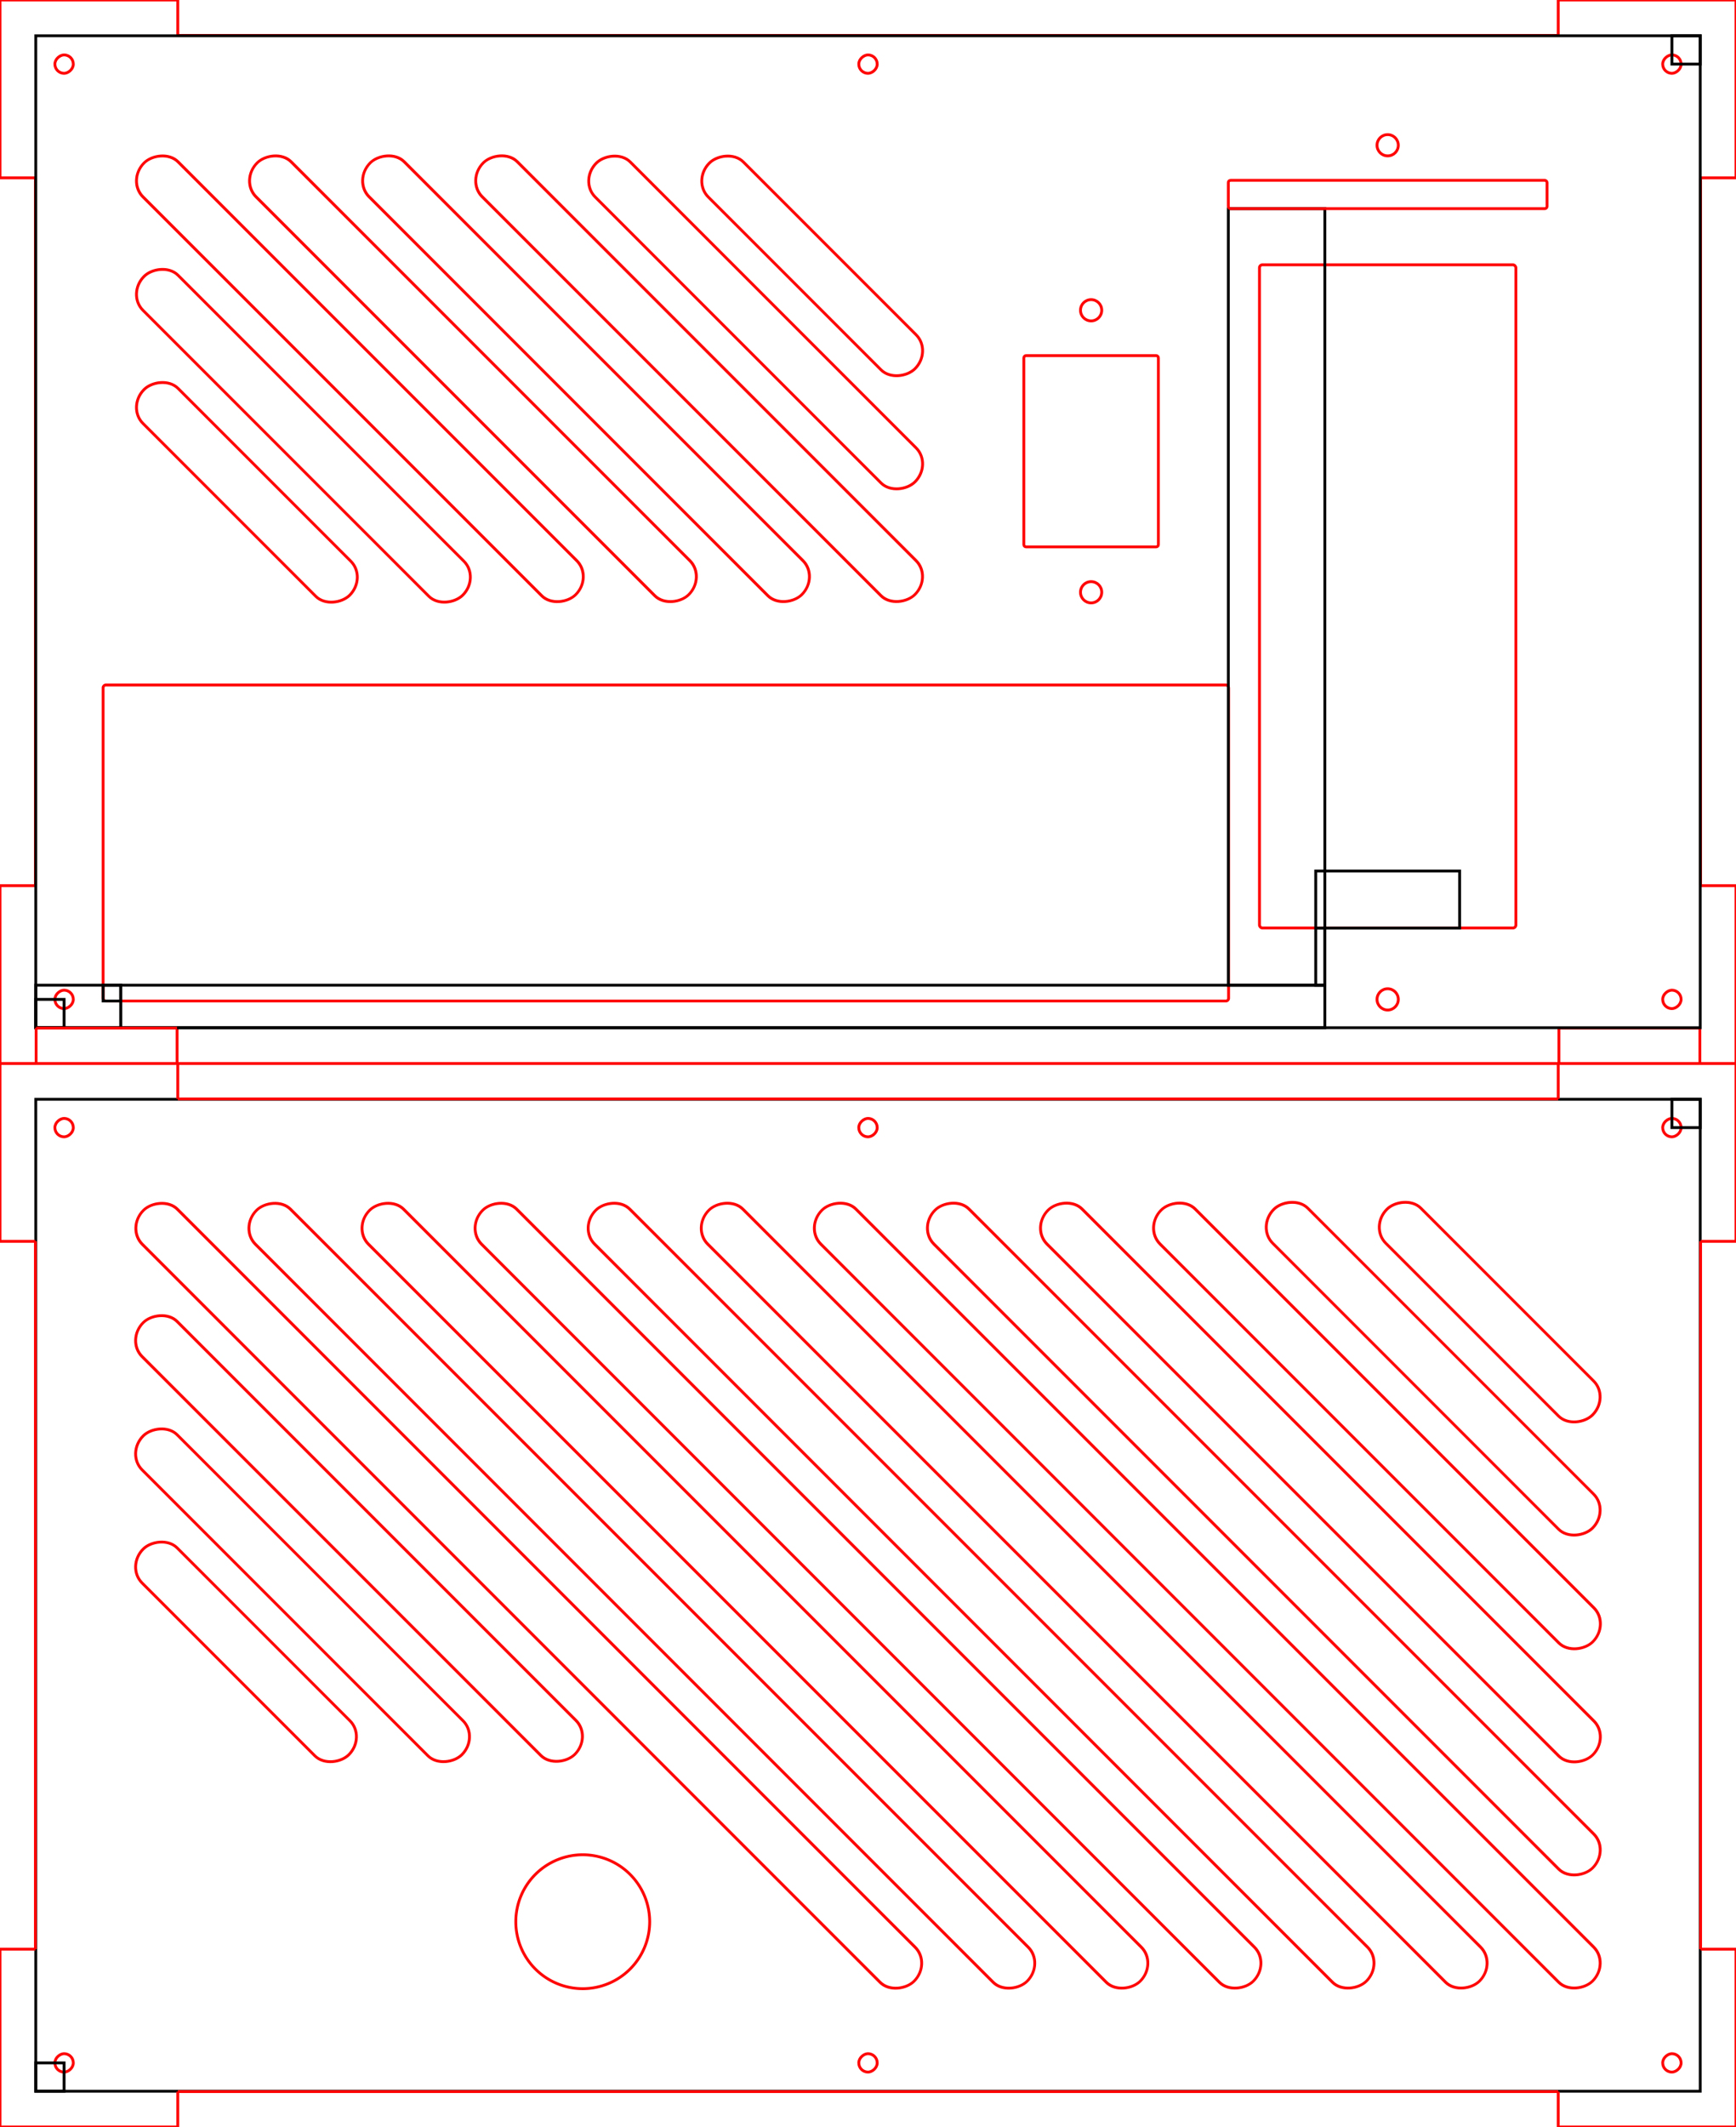 <?xml version="1.0" encoding="UTF-8" standalone="no"?>
<!-- Created with Inkscape (http://www.inkscape.org/) -->

<svg
   xmlns:dc="http://purl.org/dc/elements/1.1/"
   xmlns:cc="http://creativecommons.org/ns#"
   xmlns:rdf="http://www.w3.org/1999/02/22-rdf-syntax-ns#"
   xmlns:svg="http://www.w3.org/2000/svg"
   xmlns="http://www.w3.org/2000/svg"
   xmlns:sodipodi="http://sodipodi.sourceforge.net/DTD/sodipodi-0.dtd"
   xmlns:inkscape="http://www.inkscape.org/namespaces/inkscape"
   width="245.1mm"
   height="300.2mm"
   viewBox="0 0 245.1 300.2"
   version="1.1"
   id="svg3087"
   inkscape:version="0.92.3 (2405546, 2018-03-11)"
   sodipodi:docname="io.svg">
  <sodipodi:namedview
     id="base"
     pagecolor="#ffffff"
     bordercolor="#666666"
     borderopacity="1.0"
     inkscape:pageopacity="0.0"
     inkscape:pageshadow="2"
     inkscape:zoom="0.70710678"
     inkscape:cx="73.616414"
     inkscape:cy="710.00993"
     inkscape:document-units="mm"
     inkscape:current-layer="layer1"
     showgrid="false"
     inkscape:snap-page="true"
     inkscape:window-width="1920"
     inkscape:window-height="1017"
     inkscape:window-x="-8"
     inkscape:window-y="-8"
     inkscape:window-maximized="1"
     inkscape:lockguides="true"
     inkscape:measure-start="94.4882,567.307"
     inkscape:measure-end="94.0452,620.915"
     units="mm"
     inkscape:snap-bbox="true"
     inkscape:bbox-nodes="true"
     inkscape:object-paths="true"
     inkscape:snap-bbox-edge-midpoints="false"
     inkscape:snap-bbox-midpoints="false"
     inkscape:snap-smooth-nodes="true"
     showguides="false"
     inkscape:snap-intersection-paths="true" />
  <defs
     id="defs3081" />
  <g
     transform="translate(0,3.2)"
     id="layer1"
     inkscape:groupmode="layer"
     inkscape:label="Calque 1">
    <rect
       style="opacity:1;fill:none;fill-opacity:1;stroke:#ff0000;stroke-width:0.4;stroke-miterlimit:4;stroke-dasharray:none;stroke-dashoffset:0;stroke-opacity:1"
       id="rect1620"
       width="158.9"
       height="44.6"
       x="14.56"
       y="93.48"
       rx="0.377"
       ry="0.377" />
    <path
       inkscape:connector-curvature="0"
       style="fill:none;stroke:#ff0000;stroke-width:0.4;stroke-linecap:butt;stroke-linejoin:miter;stroke-miterlimit:4;stroke-dasharray:none;stroke-opacity:1"
       d="m 5,21.9 h -5"
       id="path1648-5" />
    <path
       inkscape:connector-curvature="0"
       style="fill:none;stroke:#ff0000;stroke-width:0.4;stroke-linecap:butt;stroke-linejoin:miter;stroke-miterlimit:4;stroke-dasharray:none;stroke-opacity:1"
       d="M 5,121.8 V 21.9"
       id="path1646-3" />
    <path
       inkscape:connector-curvature="0"
       style="fill:none;stroke:#ff0000;stroke-width:0.4;stroke-linecap:butt;stroke-linejoin:miter;stroke-miterlimit:4;stroke-dasharray:none;stroke-opacity:1"
       d="m -1e-7,21.9 v -25.1"
       id="path1620-06" />
    <path
       inkscape:connector-curvature="0"
       style="fill:none;stroke:#ff0000;stroke-width:0.4;stroke-linecap:butt;stroke-linejoin:miter;stroke-miterlimit:4;stroke-dasharray:none;stroke-opacity:1"
       d="m 240.1,121.8 h 5"
       id="path1642-7" />
    <path
       inkscape:connector-curvature="0"
       style="fill:none;stroke:#ff0000;stroke-width:0.4;stroke-linecap:butt;stroke-linejoin:miter;stroke-miterlimit:4;stroke-dasharray:none;stroke-opacity:1"
       d="m 240.1,21.9 h 5"
       id="path1638-5" />
    <path
       inkscape:connector-curvature="0"
       style="fill:none;stroke:#ff0000;stroke-width:0.4;stroke-linecap:butt;stroke-linejoin:miter;stroke-miterlimit:4;stroke-dasharray:none;stroke-opacity:1"
       d="m 245.1,21.9 v -25.1"
       id="path1618-3" />
    <path
       inkscape:connector-curvature="0"
       style="fill:none;stroke:#ff0000;stroke-width:0.4;stroke-linecap:butt;stroke-linejoin:miter;stroke-miterlimit:4;stroke-dasharray:none;stroke-opacity:1"
       d="m 240.1,21.9 v 99.9"
       id="path1640-0" />
    <path
       inkscape:connector-curvature="0"
       style="fill:none;stroke:#ff0000;stroke-width:0.4;stroke-linecap:butt;stroke-linejoin:miter;stroke-miterlimit:4;stroke-dasharray:none;stroke-opacity:1"
       d="m 220,-3.2 -1e-5,5"
       id="path1654-9" />
    <path
       inkscape:connector-curvature="0"
       style="fill:none;stroke:#ff0000;stroke-width:0.4;stroke-linecap:butt;stroke-linejoin:miter;stroke-miterlimit:4;stroke-dasharray:none;stroke-opacity:1"
       d="m 25.1,-3.2 v 5"
       id="path1650-8"
       inkscape:transform-center-x="-0.048415822"
       inkscape:transform-center-y="0.24208903" />
    <path
       inkscape:connector-curvature="0"
       style="fill:none;stroke:#ff0000;stroke-width:0.4;stroke-linecap:butt;stroke-linejoin:miter;stroke-miterlimit:4;stroke-dasharray:none;stroke-opacity:1"
       d="M -1e-7,-3.2 25.1,-3.2"
       id="path1616-3" />
    <path
       inkscape:connector-curvature="0"
       style="fill:none;stroke:#ff0000;stroke-width:0.4;stroke-linecap:butt;stroke-linejoin:miter;stroke-miterlimit:4;stroke-dasharray:none;stroke-opacity:1"
       d="m 220,-3.2 25.1,3e-5"
       id="path1614-4" />
    <path
       inkscape:connector-curvature="0"
       style="fill:none;stroke:#ff0000;stroke-width:0.4;stroke-linecap:butt;stroke-linejoin:miter;stroke-miterlimit:4;stroke-dasharray:none;stroke-opacity:1"
       d="M 220,1.8 H 25.1"
       id="path1652-0" />
    <path
       inkscape:connector-curvature="0"
       style="fill:none;stroke:#ff0000;stroke-width:0.4;stroke-linecap:butt;stroke-linejoin:miter;stroke-miterlimit:4;stroke-dasharray:none;stroke-opacity:1"
       d="m 245.1,146.9 v -25.1"
       id="path1618-2-55" />
    <path
       inkscape:connector-curvature="0"
       style="fill:none;stroke:#ff0000;stroke-width:0.4;stroke-linecap:butt;stroke-linejoin:miter;stroke-miterlimit:4;stroke-dasharray:none;stroke-opacity:1"
       d="M 5,121.8 H -8.9827e-8"
       id="path1642-5-8" />
    <path
       inkscape:connector-curvature="0"
       style="fill:none;stroke:#ff0000;stroke-width:0.4;stroke-linecap:butt;stroke-linejoin:miter;stroke-miterlimit:4;stroke-dasharray:none;stroke-opacity:1"
       d="m 0,146.9 v -25.1"
       id="path1618-2-5-8" />
    <path
       inkscape:connector-curvature="0"
       style="fill:none;stroke:#ff0000;stroke-width:0.4;stroke-linecap:butt;stroke-linejoin:miter;stroke-miterlimit:4;stroke-dasharray:none;stroke-opacity:1"
       d="m 25,146.9 v -5"
       id="path1650-9-5"
       inkscape:transform-center-x="-0.048415822"
       inkscape:transform-center-y="-0.24208819" />
    <path
       inkscape:connector-curvature="0"
       style="fill:none;stroke:#ff0000;stroke-width:0.4;stroke-linecap:butt;stroke-linejoin:miter;stroke-miterlimit:4;stroke-dasharray:none;stroke-opacity:1"
       d="M 220.1,146.9 H 25"
       id="path1652-1-3" />
    <g
       id="g1618"
       transform="translate(0.471,14.989)">
      <path
         inkscape:connector-curvature="0"
         id="path1860"
         d="m 153.58,24.101 c -0.831,0 -1.5,0.669 -1.5,1.5 0,0.831 0.669,1.5 1.5,1.5 0.831,0 1.5,-0.669 1.5,-1.5 0,-0.831 -0.669,-1.5 -1.5,-1.5 z"
         style="fill:none;stroke:#ff0000;stroke-width:0.4;stroke-linecap:butt;stroke-linejoin:miter;stroke-miterlimit:4;stroke-dasharray:none;stroke-opacity:1" />
      <path
         inkscape:connector-curvature="0"
         id="path1858"
         d="m 153.58,63.901 c -0.831,0 -1.5,0.669 -1.5,1.5 0,0.831 0.669,1.5 1.5,1.5 0.831,0 1.5,-0.669 1.5,-1.5 0,-0.831 -0.669,-1.5 -1.5,-1.5 z"
         style="fill:none;stroke:#ff0000;stroke-width:0.4;stroke-linecap:butt;stroke-linejoin:miter;stroke-miterlimit:4;stroke-dasharray:none;stroke-opacity:1" />
      <path
         inkscape:connector-curvature="0"
         id="path1814"
         d="m 162.753,32.001 h -18.348 c -0.181,0 -0.326,0.146 -0.326,0.326 v 26.347 c 0,0.181 0.146,0.326 0.326,0.326 h 18.348 c 0.181,0 0.326,-0.146 0.326,-0.326 V 32.327 c 0,-0.181 -0.146,-0.326 -0.326,-0.326 z"
         style="fill:none;stroke:#ff0000;stroke-width:0.4;stroke-linecap:butt;stroke-linejoin:miter;stroke-miterlimit:4;stroke-dasharray:none;stroke-opacity:1" />
    </g>
    <path
       style="fill:none;stroke:#ff0000;stroke-width:0.4;stroke-linecap:butt;stroke-linejoin:miter;stroke-miterlimit:4;stroke-dasharray:none;stroke-opacity:1"
       d="m 195.92,15.8 c -0.831,0 -1.5,0.669 -1.5,1.5 0,0.831 0.669,1.5 1.5,1.5 0.831,0 1.5,-0.669 1.5,-1.5 0,-0.831 -0.669,-1.5 -1.5,-1.5 z"
       id="path1804"
       inkscape:connector-curvature="0" />
    <path
       inkscape:connector-curvature="0"
       style="fill:none;stroke:#ff0000;stroke-width:0.4;stroke-linecap:butt;stroke-linejoin:miter;stroke-miterlimit:4;stroke-dasharray:none;stroke-opacity:1"
       d="m 220.1,146.9 v -5"
       id="path1650-9-5-8"
       inkscape:transform-center-x="0.048415822"
       inkscape:transform-center-y="-0.24208819" />
    <path
       inkscape:connector-curvature="0"
       style="fill:none;stroke:#ff0000;stroke-width:0.4;stroke-linecap:butt;stroke-linejoin:miter;stroke-miterlimit:4;stroke-dasharray:none;stroke-opacity:1"
       d="M 240,141.9 H 220.1"
       id="path1251-9-4" />
    <rect
       style="display:inline;opacity:1;fill:none;fill-opacity:1;stroke:#000000;stroke-width:0.4;stroke-miterlimit:4;stroke-dasharray:none;stroke-dashoffset:0;stroke-opacity:1"
       id="rect1035-0-2-8-6-2-4"
       width="6"
       height="170"
       x="-141.85"
       y="17.05"
       transform="rotate(-90)" />
    <rect
       style="display:inline;opacity:1;fill:none;fill-opacity:1;stroke:#000000;stroke-width:0.4;stroke-miterlimit:4;stroke-dasharray:none;stroke-dashoffset:0;stroke-opacity:1"
       id="rect1035-0-3-3"
       width="12"
       height="6"
       x="5.05"
       y="135.85" />
    <rect
       style="display:inline;opacity:1;fill:none;fill-opacity:1;stroke:#000000;stroke-width:0.4;stroke-miterlimit:4;stroke-dasharray:none;stroke-dashoffset:0;stroke-opacity:1"
       id="rect1035-0-2-8-6-2-4-3"
       width="8.06"
       height="1.29"
       x="-135.85"
       y="185.76"
       transform="rotate(-90)" />
    <rect
       style="opacity:1;fill:none;fill-opacity:1;stroke:#ff0000;stroke-width:0.4;stroke-miterlimit:4;stroke-dasharray:none;stroke-dashoffset:0;stroke-opacity:1"
       id="rect1620-4"
       width="36.2"
       height="93.6"
       x="177.82"
       y="34.174"
       rx="0.417"
       ry="0.417" />
    <rect
       style="display:inline;opacity:1;fill:none;fill-opacity:1;stroke:#000000;stroke-width:0.4;stroke-miterlimit:4;stroke-dasharray:none;stroke-dashoffset:0;stroke-opacity:1"
       id="rect1035-0-2-8-6-2-4-3-9"
       width="8.06"
       height="20.32"
       x="-127.79"
       y="185.76"
       transform="rotate(-90)" />
    <rect
       style="display:inline;opacity:1;fill:none;fill-opacity:1;stroke:#000000;stroke-width:0.4;stroke-miterlimit:4;stroke-dasharray:none;stroke-dashoffset:0;stroke-opacity:1"
       id="rect1035-0-2-8-6-2-4-3-6"
       width="109.6"
       height="13.63"
       x="-135.85"
       y="173.42"
       transform="rotate(-90)" />
    <rect
       style="opacity:1;fill:none;fill-opacity:1;stroke:#ff0000;stroke-width:0.4;stroke-miterlimit:4;stroke-dasharray:none;stroke-dashoffset:0;stroke-opacity:1"
       id="rect1620-4-5"
       width="45"
       height="4"
       x="173.42"
       y="22.25"
       rx="0.319"
       ry="0.319" />
    <path
       style="fill:none;stroke:#ff0000;stroke-width:0.4;stroke-linecap:butt;stroke-linejoin:miter;stroke-miterlimit:4;stroke-dasharray:none;stroke-opacity:1"
       d="m 195.92,136.35 c -0.831,0 -1.5,0.669 -1.5,1.5 0,0.831 0.669,1.5 1.5,1.5 0.831,0 1.5,-0.669 1.5,-1.5 0,-0.831 -0.669,-1.5 -1.5,-1.5 z"
       id="path1804-1"
       inkscape:connector-curvature="0" />
    <g
       id="g1816-2-7-8"
       transform="matrix(0,0.797,-1,0,675.124,155.291)"
       style="stroke-width:1.12" />
    <g
       id="g986"
       transform="translate(-2.5,2.6918027e-5)">
      <path
         id="path1662"
         d="m 75.325,268.026 a 9.45,9.45 0 0 0 9.449,9.45 9.45,9.45 0 0 0 9.451,-9.449 9.45,9.45 0 0 0 -9.448,-9.451 9.45,9.45 0 0 0 -9.452,9.448"
         style="fill:none;stroke:#ff0000;stroke-width:0.4;stroke-linecap:butt;stroke-linejoin:miter;stroke-miterlimit:4;stroke-dasharray:none;stroke-opacity:1"
         inkscape:connector-curvature="0" />
      <g
         transform="translate(0,-4.9560412e-6)"
         id="g956">
        <g
           id="g1816-2-0-7"
           transform="matrix(-0.661,-0.661,0.707,-0.707,131.067,422.495)"
           style="stroke-width:1.034">
          <rect
             transform="scale(-1,1)"
             rx="3.5"
             ry="3.5"
             y="201.795"
             x="-166.061"
             height="7"
             width="92.186"
             id="rect4728-9-32-5-8-8-9-6-3"
             style="opacity:1;fill:none;fill-opacity:1;stroke:#ff0000;stroke-width:0.414;stroke-miterlimit:4;stroke-dasharray:none;stroke-dashoffset:0;stroke-opacity:1" />
        </g>
        <g
           id="g1816-2-7-7"
           transform="matrix(-0.661,-0.661,0.707,-0.707,115.102,422.5)"
           style="stroke-width:1.034">
          <rect
             transform="scale(-1,1)"
             rx="3.5"
             ry="3.5"
             y="201.795"
             x="-166.058"
             height="7"
             width="116.327"
             id="rect4728-9-32-5-8-8-9-3-1"
             style="opacity:1;fill:none;fill-opacity:1;stroke:#ff0000;stroke-width:0.414;stroke-miterlimit:4;stroke-dasharray:none;stroke-dashoffset:0;stroke-opacity:1" />
        </g>
        <g
           id="g1816-2-0-3-7"
           transform="matrix(-0.661,-0.661,0.707,-0.707,83.172,422.509)"
           style="stroke-width:1.034">
          <rect
             transform="scale(-1,1)"
             rx="3.5"
             ry="3.5"
             y="201.795"
             x="-166.06"
             height="7"
             width="164.6"
             id="rect4728-9-32-5-8-8-9-6-0-8"
             style="opacity:1;fill:none;fill-opacity:1;stroke:#ff0000;stroke-width:0.414;stroke-miterlimit:4;stroke-dasharray:none;stroke-dashoffset:0;stroke-opacity:1" />
        </g>
        <g
           id="g1816-2-7-3-7-7"
           transform="matrix(-0.661,-0.661,0.707,-0.707,99.138,422.505)"
           style="stroke-width:1.034">
          <rect
             transform="scale(-1,1)"
             rx="3.5"
             ry="3.5"
             y="201.795"
             x="-166.06"
             height="7"
             width="140.457"
             id="rect4728-9-32-5-8-8-9-3-3-8-6"
             style="opacity:1;fill:none;fill-opacity:1;stroke:#ff0000;stroke-width:0.414;stroke-miterlimit:4;stroke-dasharray:none;stroke-dashoffset:0;stroke-opacity:1" />
        </g>
        <rect
           transform="matrix(0.707,0.707,0.707,-0.707,0,0)"
           rx="3.273"
           ry="3.5"
           y="7.017"
           x="247.404"
           height="7"
           width="63.638"
           id="rect4728-9-32-5-8-8-9-6-7-6"
           style="opacity:1;fill:none;fill-opacity:1;stroke:#ff0000;stroke-width:0.4;stroke-miterlimit:4;stroke-dasharray:none;stroke-dashoffset:0;stroke-opacity:1" />
        <rect
           transform="matrix(0.707,0.707,0.707,-0.707,0,0)"
           rx="3.273"
           ry="3.5"
           y="18.309"
           x="258.689"
           height="7"
           width="41.06"
           id="rect4728-9-32-5-8-8-9-6-7-8-9"
           style="opacity:1;fill:none;fill-opacity:1;stroke:#ff0000;stroke-width:0.4;stroke-miterlimit:4;stroke-dasharray:none;stroke-dashoffset:0;stroke-opacity:1" />
        <g
           id="g1816-2-0-3-7-1"
           transform="matrix(-0.661,-0.661,0.707,-0.707,67.206,422.513)"
           style="stroke-width:1.034">
          <rect
             transform="scale(-1,1)"
             rx="3.5"
             ry="3.5"
             y="201.795"
             x="-166.06"
             height="7"
             width="164.6"
             id="rect4728-9-32-5-8-8-9-6-0-8-7"
             style="opacity:1;fill:none;fill-opacity:1;stroke:#ff0000;stroke-width:0.414;stroke-miterlimit:4;stroke-dasharray:none;stroke-dashoffset:0;stroke-opacity:1" />
        </g>
        <g
           id="g1816-2-0-3-7-10"
           transform="matrix(-0.661,-0.661,0.707,-0.707,51.24,422.517)"
           style="stroke-width:1.034">
          <rect
             transform="scale(-1,1)"
             rx="3.5"
             ry="3.5"
             y="201.795"
             x="-166.06"
             height="7"
             width="164.6"
             id="rect4728-9-32-5-8-8-9-6-0-8-6"
             style="opacity:1;fill:none;fill-opacity:1;stroke:#ff0000;stroke-width:0.414;stroke-miterlimit:4;stroke-dasharray:none;stroke-dashoffset:0;stroke-opacity:1" />
        </g>
        <g
           id="g1816-2-0-3-7-8"
           transform="matrix(-0.661,-0.661,0.707,-0.707,35.274,422.52)"
           style="stroke-width:1.034">
          <rect
             transform="scale(-1,1)"
             rx="3.5"
             ry="3.5"
             y="201.795"
             x="-166.06"
             height="7"
             width="164.6"
             id="rect4728-9-32-5-8-8-9-6-0-8-9"
             style="opacity:1;fill:none;fill-opacity:1;stroke:#ff0000;stroke-width:0.414;stroke-miterlimit:4;stroke-dasharray:none;stroke-dashoffset:0;stroke-opacity:1" />
        </g>
        <g
           id="g1816-2-0-3-7-3"
           transform="matrix(-0.661,-0.661,0.707,-0.707,19.308,422.524)"
           style="stroke-width:1.034">
          <rect
             transform="scale(-1,1)"
             rx="3.5"
             ry="3.5"
             y="201.795"
             x="-166.06"
             height="7"
             width="164.6"
             id="rect4728-9-32-5-8-8-9-6-0-8-74"
             style="opacity:1;fill:none;fill-opacity:1;stroke:#ff0000;stroke-width:0.414;stroke-miterlimit:4;stroke-dasharray:none;stroke-dashoffset:0;stroke-opacity:1" />
        </g>
        <g
           id="g1816-2-0-3-7-89"
           transform="matrix(-0.661,-0.661,0.707,-0.707,3.342,422.528)"
           style="stroke-width:1.034">
          <rect
             transform="scale(-1,1)"
             rx="3.5"
             ry="3.5"
             y="201.795"
             x="-166.06"
             height="7"
             width="164.6"
             id="rect4728-9-32-5-8-8-9-6-0-8-71"
             style="opacity:1;fill:none;fill-opacity:1;stroke:#ff0000;stroke-width:0.414;stroke-miterlimit:4;stroke-dasharray:none;stroke-dashoffset:0;stroke-opacity:1" />
        </g>
        <g
           id="g1816-2-0-3-7-2"
           transform="matrix(-0.661,-0.661,0.707,-0.707,-12.624,422.532)"
           style="stroke-width:1.034">
          <rect
             transform="scale(-1,1)"
             rx="3.5"
             ry="3.5"
             y="201.795"
             x="-166.06"
             height="7"
             width="164.6"
             id="rect4728-9-32-5-8-8-9-6-0-8-97"
             style="opacity:1;fill:none;fill-opacity:1;stroke:#ff0000;stroke-width:0.414;stroke-miterlimit:4;stroke-dasharray:none;stroke-dashoffset:0;stroke-opacity:1" />
        </g>
        <g
           id="g1816-2-0-7-5"
           transform="matrix(0.661,0.661,-0.707,0.707,119.033,-10.504)"
           style="stroke-width:1.034">
          <rect
             transform="scale(-1,1)"
             rx="3.5"
             ry="3.5"
             y="201.795"
             x="-166.061"
             height="7"
             width="92.186"
             id="rect4728-9-32-5-8-8-9-6-3-7"
             style="opacity:1;fill:none;fill-opacity:1;stroke:#ff0000;stroke-width:0.414;stroke-miterlimit:4;stroke-dasharray:none;stroke-dashoffset:0;stroke-opacity:1" />
        </g>
        <rect
           transform="matrix(-0.707,-0.707,-0.707,0.707,0,0)"
           rx="3.273"
           ry="3.5"
           y="121.491"
           x="-220.766"
           height="7"
           width="63.638"
           id="rect4728-9-32-5-8-8-9-6-7-6-1"
           style="opacity:1;fill:none;fill-opacity:1;stroke:#ff0000;stroke-width:0.4;stroke-miterlimit:4;stroke-dasharray:none;stroke-dashoffset:0;stroke-opacity:1" />
        <rect
           transform="matrix(-0.707,-0.707,-0.707,0.707,0,0)"
           rx="3.273"
           ry="3.5"
           y="132.783"
           x="-209.48"
           height="7"
           width="41.06"
           id="rect4728-9-32-5-8-8-9-6-7-8-9-0"
           style="opacity:1;fill:none;fill-opacity:1;stroke:#ff0000;stroke-width:0.4;stroke-miterlimit:4;stroke-dasharray:none;stroke-dashoffset:0;stroke-opacity:1" />
      </g>
    </g>
    <g
       id="g2023"
       transform="translate(1.803,0.368)">
      <g
         style="stroke-width:1.034"
         transform="matrix(0.661,0.661,-0.707,0.707,114.853,-174.549)"
         id="g1816-2-0-7-5-7">
        <rect
           style="opacity:1;fill:none;fill-opacity:1;stroke:#ff0000;stroke-width:0.414;stroke-miterlimit:4;stroke-dasharray:none;stroke-dashoffset:0;stroke-opacity:1"
           id="rect4728-9-32-5-8-8-9-6-3-7-0"
           width="92.186"
           height="7"
           x="-166.061"
           y="201.795"
           ry="3.5"
           rx="3.5"
           transform="scale(-1,1)" />
      </g>
      <rect
         style="opacity:1;fill:none;fill-opacity:1;stroke:#ff0000;stroke-width:0.4;stroke-miterlimit:4;stroke-dasharray:none;stroke-dashoffset:0;stroke-opacity:1"
         id="rect4728-9-32-5-8-8-9-6-7-6-1-9"
         width="63.638"
         height="7"
         x="-101.812"
         y="8.45"
         ry="3.5"
         rx="3.273"
         transform="matrix(-0.707,-0.707,-0.707,0.707,0,0)" />
      <rect
         style="opacity:1;fill:none;fill-opacity:1;stroke:#ff0000;stroke-width:0.4;stroke-miterlimit:4;stroke-dasharray:none;stroke-dashoffset:0;stroke-opacity:1"
         id="rect4728-9-32-5-8-8-9-6-7-8-9-0-2"
         width="41.06"
         height="7"
         x="-90.527"
         y="19.742"
         ry="3.5"
         rx="3.273"
         transform="matrix(-0.707,-0.707,-0.707,0.707,0,0)" />
      <g
         style="stroke-width:1.034"
         transform="matrix(0.661,0.661,-0.707,0.707,130.817,-174.554)"
         id="g1816-2-0-7-5-7-4">
        <rect
           style="opacity:1;fill:none;fill-opacity:1;stroke:#ff0000;stroke-width:0.414;stroke-miterlimit:4;stroke-dasharray:none;stroke-dashoffset:0;stroke-opacity:1"
           id="rect4728-9-32-5-8-8-9-6-3-7-0-4"
           width="92.186"
           height="7"
           x="-166.061"
           y="201.795"
           ry="3.5"
           rx="3.5"
           transform="scale(-1,1)" />
      </g>
      <g
         style="stroke-width:1.034"
         transform="matrix(0.661,0.661,-0.707,0.707,146.782,-174.558)"
         id="g1816-2-0-7-5-7-44">
        <rect
           style="opacity:1;fill:none;fill-opacity:1;stroke:#ff0000;stroke-width:0.414;stroke-miterlimit:4;stroke-dasharray:none;stroke-dashoffset:0;stroke-opacity:1"
           id="rect4728-9-32-5-8-8-9-6-3-7-0-8"
           width="92.186"
           height="7"
           x="-166.061"
           y="201.795"
           ry="3.5"
           rx="3.5"
           transform="scale(-1,1)" />
      </g>
      <g
         style="stroke-width:1.034"
         transform="matrix(0.661,0.661,-0.707,0.707,162.747,-174.563)"
         id="g1816-2-0-7-5-7-7">
        <rect
           style="opacity:1;fill:none;fill-opacity:1;stroke:#ff0000;stroke-width:0.414;stroke-miterlimit:4;stroke-dasharray:none;stroke-dashoffset:0;stroke-opacity:1"
           id="rect4728-9-32-5-8-8-9-6-3-7-0-3"
           width="92.186"
           height="7"
           x="-166.061"
           y="201.795"
           ry="3.5"
           rx="3.5"
           transform="scale(-1,1)" />
      </g>
      <rect
         style="opacity:1;fill:none;fill-opacity:1;stroke:#ff0000;stroke-width:0.4;stroke-miterlimit:4;stroke-dasharray:none;stroke-dashoffset:0;stroke-opacity:1"
         id="rect4728-9-32-5-8-8-9-6-7-6-1-9-7"
         width="63.638"
         height="7"
         x="72.022"
         y="41.012"
         ry="3.5"
         rx="3.273"
         transform="matrix(0.707,0.707,0.707,-0.707,0,0)" />
      <rect
         style="opacity:1;fill:none;fill-opacity:1;stroke:#ff0000;stroke-width:0.4;stroke-miterlimit:4;stroke-dasharray:none;stroke-dashoffset:0;stroke-opacity:1"
         id="rect4728-9-32-5-8-8-9-6-7-8-9-0-2-2"
         width="41.06"
         height="7"
         x="83.307"
         y="52.304"
         ry="3.5"
         rx="3.273"
         transform="matrix(0.707,0.707,0.707,-0.707,0,0)" />
    </g>
    <rect
       style="display:inline;opacity:1;fill:none;fill-opacity:1;stroke:#000000;stroke-width:0.4;stroke-miterlimit:4;stroke-dasharray:none;stroke-dashoffset:0;stroke-opacity:1"
       id="rect1035-0-2-8-6-2-4-0"
       width="140"
       height="235"
       x="-291.95"
       y="5.05"
       transform="rotate(-90)" />
    <path
       inkscape:connector-curvature="0"
       style="fill:none;stroke:#ff0000;stroke-width:0.4;stroke-linecap:butt;stroke-linejoin:miter;stroke-miterlimit:4;stroke-dasharray:none;stroke-opacity:1"
       d="m 240,146.9 v -5"
       id="path1650-9-5-8-4"
       inkscape:transform-center-x="0.048415822"
       inkscape:transform-center-y="-0.24208819" />
    <rect
       style="display:inline;opacity:1;fill:none;fill-opacity:1;stroke:#000000;stroke-width:0.4;stroke-miterlimit:4;stroke-dasharray:none;stroke-dashoffset:0;stroke-opacity:1"
       id="rect1035-0-2-8-6-2-4-0-6"
       width="140"
       height="235"
       x="-141.85"
       y="5.05"
       transform="rotate(-90)" />
    <rect
       style="display:inline;fill:none;fill-opacity:0.314;stroke:#ff0000;stroke-width:0.4;stroke-linecap:square;stroke-linejoin:miter;stroke-miterlimit:4;stroke-dasharray:none;stroke-dashoffset:0;stroke-opacity:1;paint-order:fill markers stroke"
       id="rect853-3-35-0-8-4-9-5"
       width="2.6"
       height="2.6"
       x="4.55"
       y="-237.35"
       ry="1.55"
       rx="1.55"
       transform="rotate(90)" />
    <rect
       style="display:inline;opacity:1;fill:none;fill-opacity:1;stroke:#000000;stroke-width:0.4;stroke-miterlimit:4;stroke-dasharray:none;stroke-dashoffset:0;stroke-opacity:1"
       id="rect1035-0-2-8-0"
       width="4"
       height="4"
       x="-5.85"
       y="236.05"
       transform="rotate(-90)" />
    <rect
       style="display:inline;fill:none;fill-opacity:0.314;stroke:#ff0000;stroke-width:0.4;stroke-linecap:square;stroke-linejoin:miter;stroke-miterlimit:4;stroke-dasharray:none;stroke-dashoffset:0;stroke-opacity:1;paint-order:fill markers stroke"
       id="rect853-3-35-0-8-4-9-5-2"
       width="2.6"
       height="2.6"
       x="-139.15"
       y="7.75"
       ry="1.55"
       rx="1.55"
       transform="rotate(-90)" />
    <rect
       style="display:inline;opacity:1;fill:none;fill-opacity:1;stroke:#000000;stroke-width:0.4;stroke-miterlimit:4;stroke-dasharray:none;stroke-dashoffset:0;stroke-opacity:1"
       id="rect1035-0-2-8-0-5"
       width="4"
       height="4"
       x="137.85"
       y="-9.05"
       transform="rotate(90)" />
    <rect
       style="display:inline;fill:none;fill-opacity:0.314;stroke:#ff0000;stroke-width:0.4;stroke-linecap:square;stroke-linejoin:miter;stroke-miterlimit:4;stroke-dasharray:none;stroke-dashoffset:0;stroke-opacity:1;paint-order:fill markers stroke"
       id="rect853-3-35-0-8-4-9-5-9"
       width="2.6"
       height="2.6"
       x="136.55"
       y="-237.35"
       ry="1.55"
       rx="1.55"
       transform="rotate(90)" />
    <rect
       style="display:inline;fill:none;fill-opacity:0.314;stroke:#ff0000;stroke-width:0.4;stroke-linecap:square;stroke-linejoin:miter;stroke-miterlimit:4;stroke-dasharray:none;stroke-dashoffset:0;stroke-opacity:1;paint-order:fill markers stroke"
       id="rect853-3-35-0-8-4-9-5-9-3"
       width="2.6"
       height="2.6"
       x="4.55"
       y="-10.35"
       ry="1.55"
       rx="1.55"
       transform="rotate(90)" />
    <rect
       style="display:inline;fill:none;fill-opacity:0.314;stroke:#ff0000;stroke-width:0.4;stroke-linecap:square;stroke-linejoin:miter;stroke-miterlimit:4;stroke-dasharray:none;stroke-dashoffset:0;stroke-opacity:1;paint-order:fill markers stroke"
       id="rect853-3-35-0-8-4-9-5-9-4"
       width="2.6"
       height="2.6"
       x="4.55"
       y="-123.85"
       ry="1.55"
       rx="1.55"
       transform="rotate(90)" />
    <rect
       style="display:inline;fill:none;fill-opacity:0.314;stroke:#ff0000;stroke-width:0.4;stroke-linecap:square;stroke-linejoin:miter;stroke-miterlimit:4;stroke-dasharray:none;stroke-dashoffset:0;stroke-opacity:1;paint-order:fill markers stroke"
       id="rect853-3-35-0-8-4-9-5-3"
       width="2.6"
       height="2.6"
       x="154.65"
       y="-237.35"
       ry="1.55"
       rx="1.55"
       transform="rotate(90)" />
    <rect
       style="display:inline;opacity:1;fill:none;fill-opacity:1;stroke:#000000;stroke-width:0.4;stroke-miterlimit:4;stroke-dasharray:none;stroke-dashoffset:0;stroke-opacity:1"
       id="rect1035-0-2-8-0-56"
       width="4"
       height="4"
       x="-155.95"
       y="236.05"
       transform="rotate(-90)" />
    <rect
       style="display:inline;fill:none;fill-opacity:0.314;stroke:#ff0000;stroke-width:0.4;stroke-linecap:square;stroke-linejoin:miter;stroke-miterlimit:4;stroke-dasharray:none;stroke-dashoffset:0;stroke-opacity:1;paint-order:fill markers stroke"
       id="rect853-3-35-0-8-4-9-5-2-1"
       width="2.6"
       height="2.6"
       x="-289.25"
       y="7.75"
       ry="1.55"
       rx="1.55"
       transform="rotate(-90)" />
    <rect
       style="display:inline;opacity:1;fill:none;fill-opacity:1;stroke:#000000;stroke-width:0.4;stroke-miterlimit:4;stroke-dasharray:none;stroke-dashoffset:0;stroke-opacity:1"
       id="rect1035-0-2-8-0-5-8"
       width="4"
       height="4"
       x="287.95"
       y="-9.05"
       transform="rotate(90)" />
    <rect
       style="display:inline;fill:none;fill-opacity:0.314;stroke:#ff0000;stroke-width:0.4;stroke-linecap:square;stroke-linejoin:miter;stroke-miterlimit:4;stroke-dasharray:none;stroke-dashoffset:0;stroke-opacity:1;paint-order:fill markers stroke"
       id="rect853-3-35-0-8-4-9-5-2-1-8"
       width="2.6"
       height="2.6"
       x="-289.25"
       y="121.25"
       ry="1.55"
       rx="1.55"
       transform="rotate(-90)" />
    <rect
       style="display:inline;fill:none;fill-opacity:0.314;stroke:#ff0000;stroke-width:0.4;stroke-linecap:square;stroke-linejoin:miter;stroke-miterlimit:4;stroke-dasharray:none;stroke-dashoffset:0;stroke-opacity:1;paint-order:fill markers stroke"
       id="rect853-3-35-0-8-4-9-5-2-1-0"
       width="2.6"
       height="2.6"
       x="-289.25"
       y="234.75"
       ry="1.55"
       rx="1.55"
       transform="rotate(-90)" />
    <rect
       style="display:inline;fill:none;fill-opacity:0.314;stroke:#ff0000;stroke-width:0.4;stroke-linecap:square;stroke-linejoin:miter;stroke-miterlimit:4;stroke-dasharray:none;stroke-dashoffset:0;stroke-opacity:1;paint-order:fill markers stroke"
       id="rect853-3-35-0-8-4-9-5-2-1-2"
       width="2.6"
       height="2.6"
       x="-157.25"
       y="121.25"
       ry="1.55"
       rx="1.55"
       transform="rotate(-90)" />
    <rect
       style="display:inline;fill:none;fill-opacity:0.314;stroke:#ff0000;stroke-width:0.4;stroke-linecap:square;stroke-linejoin:miter;stroke-miterlimit:4;stroke-dasharray:none;stroke-dashoffset:0;stroke-opacity:1;paint-order:fill markers stroke"
       id="rect853-3-35-0-8-4-9-5-2-1-1"
       width="2.6"
       height="2.6"
       x="-157.25"
       y="7.75"
       ry="1.55"
       rx="1.55"
       transform="rotate(-90)" />
    <path
       inkscape:connector-curvature="0"
       style="fill:none;stroke:#ff0000;stroke-width:0.4;stroke-linecap:butt;stroke-linejoin:miter;stroke-miterlimit:4;stroke-dasharray:none;stroke-opacity:1"
       d="m 240,146.9 h 5.1"
       id="path1650-9-5-8-4-9"
       inkscape:transform-center-x="-0.24692588"
       inkscape:transform-center-y="-0.049386535" />
    <path
       inkscape:connector-curvature="0"
       style="fill:none;stroke:#ff0000;stroke-width:0.4;stroke-linecap:butt;stroke-linejoin:miter;stroke-miterlimit:4;stroke-dasharray:none;stroke-opacity:1"
       d="M 5.1,141.9 H 25"
       id="path1251-9" />
    <path
       inkscape:connector-curvature="0"
       style="fill:none;stroke:#ff0000;stroke-width:0.4;stroke-linecap:butt;stroke-linejoin:miter;stroke-miterlimit:4;stroke-dasharray:none;stroke-opacity:1"
       d="M 5.1,146.9 H -1e-7"
       id="path1642-5-8-6" />
    <path
       inkscape:connector-curvature="0"
       style="fill:none;stroke:#ff0000;stroke-width:0.4;stroke-linecap:butt;stroke-linejoin:miter;stroke-miterlimit:4;stroke-dasharray:none;stroke-opacity:1"
       d="m 5.1,146.9 v -5"
       id="path1650-9-5-2"
       inkscape:transform-center-x="-0.048415822"
       inkscape:transform-center-y="-0.24208819" />
    <rect
       style="display:inline;opacity:1;fill:none;fill-opacity:1;stroke:#000000;stroke-width:0.4;stroke-miterlimit:4;stroke-dasharray:none;stroke-dashoffset:0;stroke-opacity:1"
       id="rect1035-0-2-8-6-2-4-6"
       width="2.23"
       height="2.49"
       x="-138.08"
       y="14.56"
       transform="rotate(-90)" />
    <path
       inkscape:connector-curvature="0"
       style="fill:none;stroke:#ff0000;stroke-width:0.4;stroke-linecap:butt;stroke-linejoin:miter;stroke-miterlimit:4;stroke-dasharray:none;stroke-opacity:1"
       d="m 5,172 h -5"
       id="path1648" />
    <path
       inkscape:connector-curvature="0"
       style="fill:none;stroke:#ff0000;stroke-width:0.4;stroke-linecap:butt;stroke-linejoin:miter;stroke-miterlimit:4;stroke-dasharray:none;stroke-opacity:1"
       d="M 5,271.9 V 172"
       id="path1646" />
    <path
       inkscape:connector-curvature="0"
       style="fill:none;stroke:#ff0000;stroke-width:0.4;stroke-linecap:butt;stroke-linejoin:miter;stroke-miterlimit:4;stroke-dasharray:none;stroke-opacity:1"
       d="m -1e-7,172 v -25.1"
       id="path1620" />
    <path
       inkscape:connector-curvature="0"
       style="fill:none;stroke:#ff0000;stroke-width:0.4;stroke-linecap:butt;stroke-linejoin:miter;stroke-miterlimit:4;stroke-dasharray:none;stroke-opacity:1"
       d="M -8.9827e-8,297 H 25.1"
       id="path1251" />
    <path
       inkscape:connector-curvature="0"
       style="fill:none;stroke:#ff0000;stroke-width:0.4;stroke-linecap:butt;stroke-linejoin:miter;stroke-miterlimit:4;stroke-dasharray:none;stroke-opacity:1"
       d="m 240.1,271.9 h 5"
       id="path1642" />
    <path
       inkscape:connector-curvature="0"
       style="fill:none;stroke:#ff0000;stroke-width:0.4;stroke-linecap:butt;stroke-linejoin:miter;stroke-miterlimit:4;stroke-dasharray:none;stroke-opacity:1"
       d="m 240.1,172 h 5"
       id="path1638" />
    <path
       inkscape:connector-curvature="0"
       style="fill:none;stroke:#ff0000;stroke-width:0.4;stroke-linecap:butt;stroke-linejoin:miter;stroke-miterlimit:4;stroke-dasharray:none;stroke-opacity:1"
       d="m 245.1,172 v -25.1"
       id="path1618" />
    <path
       inkscape:connector-curvature="0"
       style="fill:none;stroke:#ff0000;stroke-width:0.4;stroke-linecap:butt;stroke-linejoin:miter;stroke-miterlimit:4;stroke-dasharray:none;stroke-opacity:1"
       d="m 240.1,172 v 99.9"
       id="path1640" />
    <path
       inkscape:connector-curvature="0"
       style="fill:none;stroke:#ff0000;stroke-width:0.4;stroke-linecap:butt;stroke-linejoin:miter;stroke-miterlimit:4;stroke-dasharray:none;stroke-opacity:1"
       d="m 220,146.9 -1e-5,5"
       id="path1654" />
    <path
       inkscape:connector-curvature="0"
       style="fill:none;stroke:#ff0000;stroke-width:0.4;stroke-linecap:butt;stroke-linejoin:miter;stroke-miterlimit:4;stroke-dasharray:none;stroke-opacity:1"
       d="m 25.1,146.9 v 5"
       id="path1650"
       inkscape:transform-center-x="-0.048415822"
       inkscape:transform-center-y="0.24208903" />
    <path
       inkscape:connector-curvature="0"
       style="fill:none;stroke:#ff0000;stroke-width:0.4;stroke-linecap:butt;stroke-linejoin:miter;stroke-miterlimit:4;stroke-dasharray:none;stroke-opacity:1"
       d="M -1e-7,146.9 25.1,146.9"
       id="path1616" />
    <path
       inkscape:connector-curvature="0"
       style="fill:none;stroke:#ff0000;stroke-width:0.4;stroke-linecap:butt;stroke-linejoin:miter;stroke-miterlimit:4;stroke-dasharray:none;stroke-opacity:1"
       d="m 220,146.9 25.1,3e-5"
       id="path1614" />
    <path
       inkscape:connector-curvature="0"
       style="fill:none;stroke:#ff0000;stroke-width:0.4;stroke-linecap:butt;stroke-linejoin:miter;stroke-miterlimit:4;stroke-dasharray:none;stroke-opacity:1"
       d="M 220,151.9 H 25.1"
       id="path1652" />
    <path
       inkscape:connector-curvature="0"
       style="fill:none;stroke:#ff0000;stroke-width:0.4;stroke-linecap:butt;stroke-linejoin:miter;stroke-miterlimit:4;stroke-dasharray:none;stroke-opacity:1"
       d="m 245.1,297 v -25.1"
       id="path1618-2" />
    <path
       inkscape:connector-curvature="0"
       style="fill:none;stroke:#ff0000;stroke-width:0.4;stroke-linecap:butt;stroke-linejoin:miter;stroke-miterlimit:4;stroke-dasharray:none;stroke-opacity:1"
       d="m 220,297 h 25.1"
       id="path1251-6" />
    <path
       inkscape:connector-curvature="0"
       style="fill:none;stroke:#ff0000;stroke-width:0.4;stroke-linecap:butt;stroke-linejoin:miter;stroke-miterlimit:4;stroke-dasharray:none;stroke-opacity:1"
       d="M 5,271.9 H -8.9827e-8"
       id="path1642-5" />
    <path
       inkscape:connector-curvature="0"
       style="fill:none;stroke:#ff0000;stroke-width:0.4;stroke-linecap:butt;stroke-linejoin:miter;stroke-miterlimit:4;stroke-dasharray:none;stroke-opacity:1"
       d="m -8.9827e-8,297 v -25.1"
       id="path1618-2-5" />
    <path
       inkscape:connector-curvature="0"
       style="fill:none;stroke:#ff0000;stroke-width:0.4;stroke-linecap:butt;stroke-linejoin:miter;stroke-miterlimit:4;stroke-dasharray:none;stroke-opacity:1"
       d="m 220,297 -1e-5,-5"
       id="path1654-1" />
    <path
       inkscape:connector-curvature="0"
       style="fill:none;stroke:#ff0000;stroke-width:0.4;stroke-linecap:butt;stroke-linejoin:miter;stroke-miterlimit:4;stroke-dasharray:none;stroke-opacity:1"
       d="m 25.1,297 v -5"
       id="path1650-9"
       inkscape:transform-center-x="-0.048415822"
       inkscape:transform-center-y="-0.24208819" />
    <path
       inkscape:connector-curvature="0"
       style="fill:none;stroke:#ff0000;stroke-width:0.4;stroke-linecap:butt;stroke-linejoin:miter;stroke-miterlimit:4;stroke-dasharray:none;stroke-opacity:1"
       d="M 220,292 H 25.1"
       id="path1652-1" />
  </g>
</svg>
